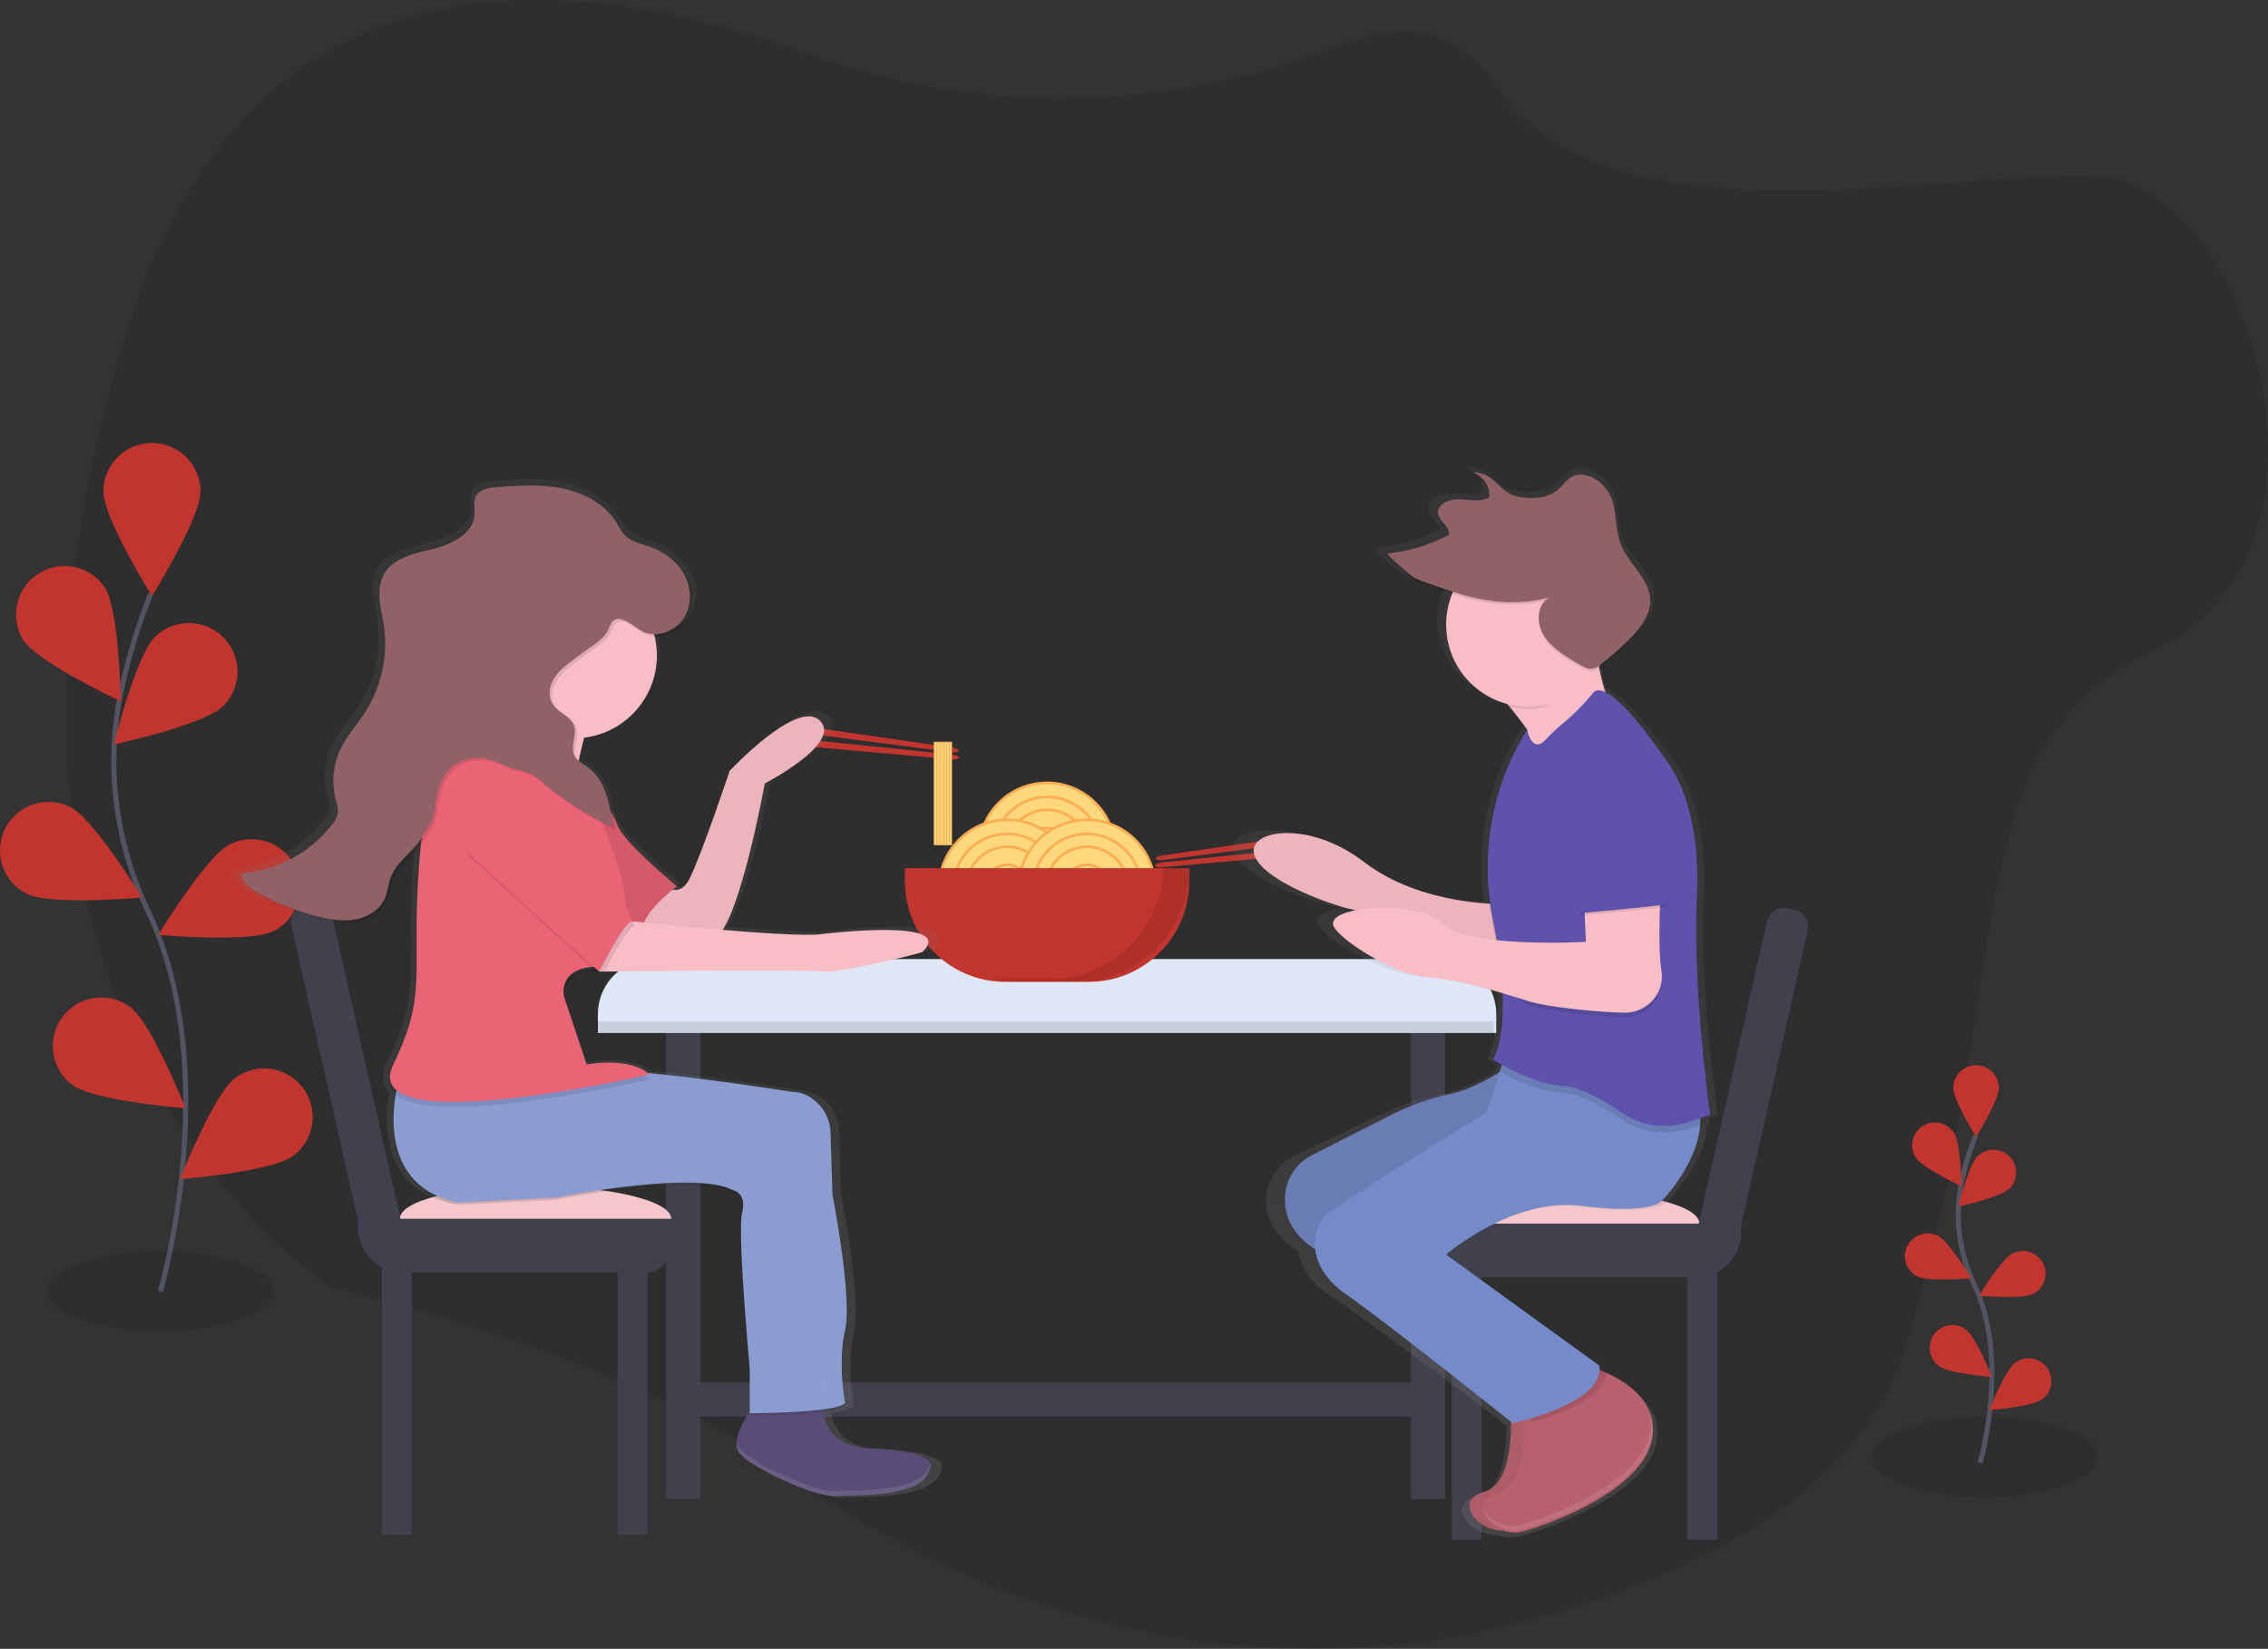 <svg id="d6af144a-e925-4ddf-847c-b38e3205da29" data-name="Layer 1" xmlns="http://www.w3.org/2000/svg" xmlns:xlink="http://www.w3.org/1999/xlink" width="903.77" height="657.14" viewBox="0 0 903.77 657.14"><rect x="0" y="0" width="903.77" height="657.14" fill="#333333" stroke="none"/><defs><linearGradient id="a8b3c97d-e0d9-42bd-b729-a4d45980fc6b" x1="736" y1="734.18" x2="736" y2="307.18" gradientUnits="userSpaceOnUse"><stop offset="0" stop-color="gray" stop-opacity="0.25"/><stop offset="0.54" stop-color="gray" stop-opacity="0.12"/><stop offset="1" stop-color="gray" stop-opacity="0.1"/></linearGradient><linearGradient id="b66fe85f-ad74-4eee-9789-144feaee2a7f" x1="381.42" y1="718.18" x2="381.42" y2="312.18" xlink:href="#a8b3c97d-e0d9-42bd-b729-a4d45980fc6b"/></defs><title>eating_together</title><ellipse cx="63.87" cy="514.57" rx="45" ry="16" opacity="0.1"/><ellipse cx="790.85" cy="580.72" rx="45" ry="16" opacity="0.1"/><path d="M681,139.86c-68.48,26.45-142.71,27.68-211.66,2.78C371.62,107.36,244,98.33,196.71,260,116,536.21,281.12,634.8,281.12,634.8s115.28,25.84,179.11,72.53c90.67,66.32,201.71,88.49,306.31,57.39,66.89-19.89,124.22-52.52,140.61-105.91,45.84-149.32,16.74-239.07,99.7-278.44s36.8-185.22-22.2-188.53-198,30.52-241-36.77C728.32,131.18,704.87,130.63,681,139.86Z" transform="translate(-148.11 -121.43)" opacity="0.1"/><path d="M937.14,704.42s12-40.84-2.26-70.9a64.51,64.51,0,0,1-5.22-40.47,108.49,108.49,0,0,1,5.73-19" transform="translate(-148.11 -121.43)" fill="none" stroke="#535461" stroke-miterlimit="10" stroke-width="2"/><path d="M926.51,555.06c0,5,9.06,19.52,9.06,19.52s9.06-14.51,9.06-19.52a9.06,9.06,0,0,0-18.13,0Z" transform="translate(-148.11 -121.43)" fill="#c1352e"/><path d="M911.53,582.79c2.72,4.2,18.22,11.46,18.22,11.46s-.28-17.11-3-21.31a9.06,9.06,0,1,0-15.21,9.85Z" transform="translate(-148.11 -121.43)" fill="#c1352e"/><path d="M912.18,630.16c4.47,2.25,21.51.7,21.51.7s-8.88-14.63-13.35-16.88a9.06,9.06,0,1,0-8.16,16.18Z" transform="translate(-148.11 -121.43)" fill="#c1352e"/><path d="M920.75,665.9c4,3,21.08,4.32,21.08,4.32s-6.28-15.92-10.3-18.89a9.06,9.06,0,0,0-10.78,14.57Z" transform="translate(-148.11 -121.43)" fill="#c1352e"/><path d="M948.77,595.22c-3.59,3.49-20.32,7.1-20.32,7.1s4.1-16.61,7.69-20.1a9.06,9.06,0,0,1,12.63,13Z" transform="translate(-148.11 -121.43)" fill="#c1352e"/><path d="M958.26,637.13c-4.47,2.25-21.51.7-21.51.7S945.63,623.2,950.1,621a9.06,9.06,0,0,1,8.16,16.18Z" transform="translate(-148.11 -121.43)" fill="#c1352e"/><path d="M961.89,679.14c-4,3-21.08,4.32-21.08,4.32s6.28-15.92,10.3-18.89a9.06,9.06,0,0,1,10.78,14.57Z" transform="translate(-148.11 -121.43)" fill="#c1352e"/><path d="M212,636.12S237.69,549,207.2,484.8c-12.8-26.93-17-57.15-11.13-86.37a231.54,231.54,0,0,1,12.23-40.54" transform="translate(-148.11 -121.43)" fill="none" stroke="#535461" stroke-miterlimit="10" stroke-width="2"/><path d="M189.33,317.34c0,10.68,19.34,41.66,19.34,41.66S228,328,228,317.34a19.34,19.34,0,1,0-38.68,0Z" transform="translate(-148.11 -121.43)" fill="#c1352e"/><path d="M157.36,376.51c5.81,9,38.88,24.46,38.88,24.46s-.6-36.52-6.41-45.48a19.34,19.34,0,0,0-32.47,21Z" transform="translate(-148.11 -121.43)" fill="#c1352e"/><path d="M158.75,477.63c9.54,4.81,45.91,1.49,45.91,1.49s-19-31.22-28.49-36a19.34,19.34,0,0,0-17.42,34.54Z" transform="translate(-148.11 -121.43)" fill="#c1352e"/><path d="M177,553.9c8.59,6.35,45,9.22,45,9.22s-13.4-34-22-40.32a19.34,19.34,0,0,0-23,31.1Z" transform="translate(-148.11 -121.43)" fill="#c1352e"/><path d="M236.85,403c-7.66,7.44-43.36,15.15-43.36,15.15s8.74-35.46,16.4-42.9a19.34,19.34,0,0,1,27,27.75Z" transform="translate(-148.11 -121.43)" fill="#c1352e"/><path d="M257.1,492.51c-9.54,4.81-45.91,1.49-45.91,1.49s19-31.22,28.49-36a19.34,19.34,0,1,1,17.42,34.54Z" transform="translate(-148.11 -121.43)" fill="#c1352e"/><path d="M264.85,582.17c-8.59,6.35-45,9.22-45,9.22s13.4-34,22-40.32a19.34,19.34,0,0,1,23,31.1Z" transform="translate(-148.11 -121.43)" fill="#c1352e"/><path d="M527.26,421.22,471.53,414c-2.26-.29-4-1.15-3.94-1.9h0c.1-.75,2-1.1,4.31-.77l55.61,8.05c1.53.22,2.69.8,2.62,1.31h0C530.06,421.17,528.78,421.42,527.26,421.22Z" transform="translate(-148.11 -121.43)" fill="#c1352e"/><path d="M527.61,422.17l-55.9-5.78c-2.27-.23-4.2.19-4.27.94h0c-.07.75,1.74,1.54,4,1.74l56,5c1.54.14,2.8-.16,2.85-.67h0C530.33,422.86,529.14,422.33,527.61,422.17Z" transform="translate(-148.11 -121.43)" fill="#c1352e"/><path d="M611.47,464.22,667.19,457c2.26-.29,4-1.15,3.94-1.9h0c-.1-.75-2-1.1-4.31-.77l-55.61,8.05c-1.53.22-2.69.8-2.62,1.31h0C608.66,464.17,609.94,464.42,611.47,464.22Z" transform="translate(-148.11 -121.43)" fill="#c1352e"/><path d="M611.11,465.17l55.9-5.78c2.27-.23,4.2.19,4.27.94h0c.07.75-1.74,1.54-4,1.74l-56,5c-1.54.14-2.8-.16-2.85-.67h0C608.39,465.86,609.58,465.33,611.11,465.17Z" transform="translate(-148.11 -121.43)" fill="#c1352e"/><rect x="265.44" y="402.64" width="13.59" height="194.86" fill="#40414d"/><rect x="562.26" y="402.64" width="13.59" height="194.86" fill="#40414d"/><path d="M260.25,386.78h314a22,22,0,0,1,22,22v2.92a0,0,0,0,1,0,0h-358a0,0,0,0,1,0,0v-2.92A22,22,0,0,1,260.25,386.78Z" fill="#dfe6f5"/><path d="M259.25,386.78h314a22,22,0,0,1,22,22v2.92a0,0,0,0,1,0,0h-358a0,0,0,0,1,0,0v-2.92A22,22,0,0,1,259.25,386.78Z" opacity="0.1"/><path d="M260.25,382.24h314a22,22,0,0,1,22,22v2.92a0,0,0,0,1,0,0h-358a0,0,0,0,1,0,0v-2.92A22,22,0,0,1,260.25,382.24Z" fill="#dfe6f5"/><circle cx="417.25" cy="339.19" r="27.19" fill="#ffd77c" stroke="#ffab50" stroke-miterlimit="10"/><circle cx="417.25" cy="339.19" r="21.55" fill="#ffd77c" stroke="#ffab50" stroke-miterlimit="10"/><circle cx="417.25" cy="339.19" r="16.42" fill="#ffd77c" stroke="#ffab50" stroke-miterlimit="10"/><circle cx="417.25" cy="339.19" r="9.23" fill="#ffd77c" stroke="#ffab50" stroke-miterlimit="10"/><circle cx="401.39" cy="353.92" r="27.19" fill="#ffd77c" stroke="#ffab50" stroke-miterlimit="10"/><circle cx="401.39" cy="353.92" r="21.55" fill="#ffd77c" stroke="#ffab50" stroke-miterlimit="10"/><circle cx="401.39" cy="353.92" r="16.42" fill="#ffd77c" stroke="#ffab50" stroke-miterlimit="10"/><circle cx="401.39" cy="353.92" r="9.23" fill="#ffd77c" stroke="#ffab50" stroke-miterlimit="10"/><circle cx="433.11" cy="353.92" r="27.19" fill="#ffd77c" stroke="#ffab50" stroke-miterlimit="10"/><circle cx="433.11" cy="353.92" r="21.55" fill="#ffd77c" stroke="#ffab50" stroke-miterlimit="10"/><circle cx="433.11" cy="353.92" r="16.42" fill="#ffd77c" stroke="#ffab50" stroke-miterlimit="10"/><circle cx="433.11" cy="353.92" r="9.23" fill="#ffd77c" stroke="#ffab50" stroke-miterlimit="10"/><path d="M360.6,346H473.89a0,0,0,0,1,0,0v5.32a40,40,0,0,1-40,40H400.6a40,40,0,0,1-40-40V346A0,0,0,0,1,360.6,346Z" fill="#c1352e"/><path d="M611.78,467.42a45.31,45.31,0,0,1-45.29,44.18H544A45.42,45.42,0,0,0,554,512.74h22.66A45.32,45.32,0,0,0,622,467.42Z" transform="translate(-148.11 -121.43)" opacity="0.1"/><rect x="563.1" y="532" width="13.59" height="294.56" transform="translate(1101.06 -12.05) rotate(90)" fill="#40414d"/><rect x="152.17" y="503.59" width="11.89" height="108.18" fill="#40414d"/><rect x="246.08" y="503.59" width="11.89" height="108.18" fill="#40414d"/><path d="M415.6,607.19c0,7.22-24.48,13.08-54.68,13.08s-53.49-5.85-53.49-13.08,23.29-13.08,53.49-13.08S415.6,600,415.6,607.19Z" transform="translate(-148.11 -121.43)" fill="#f6c6cd"/><path d="M142.66,485.75H267.48a0,0,0,0,1,0,0v10.9a10.5,10.5,0,0,1-10.5,10.5H160.66a18,18,0,0,1-18-18v-3.4A0,0,0,0,1,142.66,485.75Z" fill="#40414d"/><path d="M285.89,480h2.64a7,7,0,0,1,7,7V628.58a0,0,0,0,1,0,0h-4a12.66,12.66,0,0,1-12.66-12.66V487A7,7,0,0,1,285.89,480Z" transform="translate(-263.1 -44.6) rotate(-12.72)" fill="#40414d"/><rect x="820.55" y="626.94" width="11.89" height="108.18" transform="translate(1504.87 1240.63) rotate(-180)" fill="#40414d"/><rect x="726.64" y="626.94" width="11.89" height="108.18" transform="translate(1317.05 1240.63) rotate(-180)" fill="#40414d"/><path d="M717.13,609.11c0,7.22,24.48,13.08,54.68,13.08s53.49-5.85,53.49-13.08S802,596,771.81,596,717.13,601.89,717.13,609.11Z" transform="translate(-148.11 -121.43)" fill="#f6c6cd"/><path d="M735.13,609.11h96.32a10.5,10.5,0,0,1,10.5,10.5v10.9a0,0,0,0,1,0,0H717.13a0,0,0,0,1,0,0v-3.4A18,18,0,0,1,735.13,609.11Z" transform="translate(1410.96 1118.19) rotate(-180)" fill="#40414d"/><path d="M849.85,481.91h4a0,0,0,0,1,0,0V623.51a7,7,0,0,1-7,7h-2.64a7,7,0,0,1-7-7V494.57A12.66,12.66,0,0,1,849.85,481.91Z" transform="translate(1399.71 1163.49) rotate(-167.28)" fill="#40414d"/><path d="M829.17,567l3.51-1.11s-6-40.08-5.94-76c0-1,0-2.07,0-3.1.07-2.24.15-4.46.26-6.63.14-2.78.17-5.43.15-8,.33-34.59-13.3-49.2-13.3-49.2s-16-22.82-25.59-27.26c-.83-2.6-1.78-5.94-2.62-9.82.31-.21.61-.42.9-.64a129.45,129.45,0,0,0,11.35-9.47c4.92-4.61,9.64-10.23,9.38-16.57a12.16,12.16,0,0,0-.06-1.85c-.91-7.65-8.86-13.41-12.07-20.66-2.7-6.09-1.89-12.87-4.25-19.05s-10.6-11.93-16.82-8.68c-2.29,1.2-3.67,3.32-5.58,4.93-4.74,4-12.38,4.37-18.86,2.55s-8.4-9.24-17.46-9.26a10.53,10.53,0,0,1,2.29,1.09,14.42,14.42,0,0,0-2.29-.2,10,10,0,0,1,6.92,8.41,6.92,6.92,0,0,1-.08.72c-3.62,1.95-8.38.84-12.72.77s-9.28,2.12-8.85,5.67a3.43,3.43,0,0,0,0,1.22c.57,2.69,4.17,4.72,4.61,7.21,0,.07,0,.13,0,.2a74.76,74.76,0,0,1-25.65,7.48c-.29,0-.16.35.26.86l-.26,0c-1.63.17,9.77,9.18,11.07,9.77,4.76,2.16,10.45,3.75,15.49,5.41l.44.14a31.54,31.54,0,0,0-2.57,12.49c0,15.4,11.07,28.34,26.06,32,2.8,3.27,5.74,6.86,8.42,10.43h-.19S737.89,433.77,738.44,468a100.05,100.05,0,0,0,.68,12.84c-11.08-.63-34.89-3.55-53-16.81-24.43-17.87-51.68-12.51-46-1.79s34.77,19.65,39.46,20.55c.44.08,1.46.32,2.92.68-5.78,1.09-9.74,3-9.5,5.57.47,4.91,25.37,20.55,40.4,21.44,9.93.59,21.88,3.65,31.31,6.34.91,20.55-4.06,26.71-4.06,26.71s1.48.91,3.93,2.2l-1.05,3c-6.1,3.52-13.62,7.19-20.46,8.67a112.38,112.38,0,0,0-25.24,8.4l-33.83,16.35a19.59,19.59,0,0,0-11.2,15.39c-.74,6.93,1.35,15.59,12.67,22.46.7,5.63,4.14,12.2,13.17,18.22,17.5,11.64,63.49,46.51,69.75,51.27.12,8.51-1,25.58-11.5,28.24-13.16,3.34-2.57,16,8.07,15.5a13.94,13.94,0,0,0,7.91.58c11.28-2.68,52.62-17,55.44-38.42a20.53,20.53,0,0,0,.16-2.8,18.68,18.68,0,0,0-2.62-10.41,18.74,18.74,0,0,1,1.07,3c-3.42-7.8-11.75-12.7-18.23-15.46,0-.07,0-.15,0-.22-1-.39-2-.71-2.82-1a8.39,8.39,0,0,0-.13-1.73l-64.83-44.67s28.19-23.23,57.32-19.65S812,600.74,812,600.74s14.94-14.21,16.44-30.57l.94-.25S829.31,568.89,829.17,567Z" transform="translate(-148.11 -121.43)" fill="url(#a8b3c97d-e0d9-42bd-b729-a4d45980fc6b)"/><path d="M750,683.35s2.65,29.17-10.61,32.71-.88,17.68,9.72,15,49.51-16.8,52.16-38-26.52-28.29-26.52-28.29Z" transform="translate(-148.11 -121.43)" fill="#b8616e"/><path d="M750,683.35s2.65,29.17-10.61,32.71-.88,17.68,9.72,15,49.51-16.8,52.16-38-26.52-28.29-26.52-28.29Z" transform="translate(-148.11 -121.43)" opacity="0.05"/><path d="M755.33,684.23s2.65,29.17-10.61,32.71-.88,17.68,9.72,15,49.51-16.8,52.16-38-26.52-28.29-26.52-28.29Z" transform="translate(-148.11 -121.43)" fill="#b8616e"/><path d="M782.73,666.55,758,685.12s.11,1.26.18,3.27c9.34-2.56,29.69-9.36,30-20A47.92,47.92,0,0,0,782.73,666.55Z" transform="translate(-148.11 -121.43)" opacity="0.1"/><rect x="608.54" y="290.95" width="10.61" height="7.96" fill="#f8bdc5"/><path d="M757.1,541s-16.85,13.24-30.69,16.38a102.16,102.16,0,0,0-23.75,8.31l-31.83,16.18a19.34,19.34,0,0,0-10.54,15.23c-.91,9,2.71,20.84,24.31,27.88l68.07,56.58,21.22-17.68L701.4,608.2l55.7-34.48Z" transform="translate(-148.11 -121.43)" fill="#758ac8"/><path d="M757.1,541s-16.85,13.24-30.69,16.38a102.16,102.16,0,0,0-23.75,8.31l-31.83,16.18a19.34,19.34,0,0,0-10.54,15.23c-.91,9,2.71,20.84,24.31,27.88l68.07,56.58,21.22-17.68L701.4,608.2l55.7-34.48Z" transform="translate(-148.11 -121.43)" opacity="0.1"/><path d="M747.37,481.78s-32.71.88-55.7-16.8-48.62-12.38-43.32-1.77,32.71,19.45,37.13,20.33,68.07,18.57,68.07,18.57Z" transform="translate(-148.11 -121.43)" fill="#f8bdc5"/><path d="M747.37,481.78s-32.71.88-55.7-16.8-48.62-12.38-43.32-1.77,32.71,19.45,37.13,20.33,68.07,18.57,68.07,18.57Z" transform="translate(-148.11 -121.43)" opacity="0.05"/><path d="M750.91,533.06,740.3,564.89s-59.67,36.69-64.54,41.55c-3.78,3.78-8.84,18.57,8.84,30.94s66.3,51.28,66.3,51.28,37.13-8,34.48-23l-61-44.2s26.52-23,53.93-19.45,31.83-1.77,31.83-1.77S831.36,579,824.28,558.7,750.91,533.06,750.91,533.06Z" transform="translate(-148.11 -121.43)" fill="#758ac8"/><path d="M737.65,389s30.06,32.71,28.29,42.43,23.87-28.29,23.87-28.29-8-19.45-6.19-40.67Z" transform="translate(-148.11 -121.43)" fill="#f8bdc5"/><path d="M763.88,419a87.88,87.88,0,0,1,6.47-6.17,89.71,89.71,0,0,0,12.39-12.37c6.19-8,29.17,26.52,29.17,26.52s14.14,15.91,12.38,53.93,2.21,88.85,2.21,88.85l-5.35,1.49a30.63,30.63,0,0,1-27.1-3.85c-7.06-4.88-16-10-22.8-10.46-13.26-.88-25.2-8.4-25.2-8.4s5.75-13.7-3.09-57.91S756.65,415,756.65,415,758.43,424.62,763.88,419Z" transform="translate(-148.11 -121.43)" opacity="0.1"/><path d="M829.59,565.77l-5.3,1.77-3.15,1.05a30.62,30.62,0,0,1-27.1-3.85c-7.05-4.87-16-10-22.8-10.46C758,553.39,743,543.67,743,543.67s8.84-11.49,0-55.7,13.7-75.59,13.7-75.59,1.78,9.57,7.23,3.94a86.81,86.81,0,0,1,6.46-6.16,89.71,89.71,0,0,0,12.39-12.37c6.19-8,29.17,26.52,29.17,26.52s14.14,15.91,12.38,53.93c-.19,4-.27,8.12-.28,12.29C823.92,526.11,829.59,565.77,829.59,565.77Z" transform="translate(-148.11 -121.43)" fill="#5e52ad"/><path d="M779.2,479.13l.88,19.45s-46.86,2.65-56.58-7.07S750,520.1,758,522.45c7.51,2.21,26.9,4.16,37.07,4.36a15,15,0,0,0,14-8.49,14.15,14.15,0,0,0,1.1-8.25c-1.77-11.49,0-36.25,0-36.25Z" transform="translate(-148.11 -121.43)" opacity="0.1"/><path d="M779.2,477.36l.88,19.45s-46.86,2.65-56.58-7.07-44.89-7.57-44.2,0c.44,4.86,23.87,20.33,38,21.22S750,518.33,758,520.68c7.51,2.21,26.9,4.16,37.07,4.36a15,15,0,0,0,14-8.49,14.15,14.15,0,0,0,1.1-8.25c-1.77-11.49,0-36.25,0-36.25Z" transform="translate(-148.11 -121.43)" fill="#f8bdc5"/><path d="M789.81,420.78s-20.33,2.65-17.68,32.71,6.19,32.71,6.19,32.71,30.06-2.65,33.59-3.54,1.77-33.59,1.77-33.59S812.79,419.9,789.81,420.78Z" transform="translate(-148.11 -121.43)" opacity="0.1"/><path d="M789.81,419.9s-20.33,2.65-17.68,32.71,6.19,32.71,6.19,32.71,30.06-2.65,33.59-3.54,1.77-33.59,1.77-33.59S812.79,419,789.81,419.9Z" transform="translate(-148.11 -121.43)" fill="#5e52ad"/><path d="M782.29,381.44c-1.39-7,1.46-9.16,2.21-18.12l-46,26.52s5.27,5.74,11.26,13.11a32.77,32.77,0,0,0,8.19,1C770,404,776.59,391.06,782.29,381.44Z" transform="translate(-148.11 -121.43)" opacity="0.1"/><circle cx="608.98" cy="248.96" r="32.71" fill="#f8bdc5"/><path d="M765.34,360.46c-5,3.18-5.07,10.37-1.85,15.35s8.77,8.27,14.11,11.37c1.55.9,3.26,1.83,5,1.63a7.37,7.37,0,0,0,3.58-1.81,123.46,123.46,0,0,0,10.68-9.37c4.86-4.78,9.53-10.67,8.77-17.34-.86-7.57-8.34-13.27-11.36-20.44-2.54-6-1.78-12.73-4-18.86s-10-11.8-15.82-8.59c-2.15,1.18-3.45,3.29-5.25,4.88-4.46,3.94-11.65,4.33-17.75,2.53s-7.91-9.15-16.42-9.17c4.23,1.49,7.09,5.9,6.44,9.92-3.41,1.93-7.89.83-12,.76s-9,2.23-8.29,5.93c.62,3,4.95,5.23,4.31,8.23a67.76,67.76,0,0,1-24.14,7.4c-1.53.17,9.19,9.08,10.41,9.67,4.47,2.14,9.84,3.71,14.57,5.35C739.18,362.33,752.34,363.91,765.34,360.46Z" transform="translate(-148.11 -121.43)" opacity="0.1"/><path d="M765.34,359.57c-5,3.18-5.07,10.37-1.85,15.35s8.77,8.27,14.11,11.37c1.55.9,3.26,1.83,5,1.63a7.37,7.37,0,0,0,3.58-1.81,123.46,123.46,0,0,0,10.68-9.37c4.86-4.78,9.53-10.67,8.77-17.34-.86-7.57-8.34-13.27-11.36-20.44-2.54-6-1.78-12.73-4-18.86s-10-11.8-15.82-8.59c-2.15,1.18-3.45,3.29-5.25,4.88-4.46,3.94-11.65,4.33-17.75,2.53s-7.91-9.15-16.42-9.17c4.23,1.49,7.09,5.9,6.44,9.92-3.41,1.93-7.89.83-12,.76s-9,2.23-8.29,5.93c.62,3,4.95,5.23,4.31,8.23a67.76,67.76,0,0,1-24.14,7.4c-1.53.17,9.19,9.08,10.41,9.67,4.47,2.14,9.84,3.71,14.57,5.35C739.18,361.45,752.34,363,765.34,359.57Z" transform="translate(-148.11 -121.43)" fill="#916168"/><path d="M804.29,680.89a19.51,19.51,0,0,1,1.43,10.41c-2.65,21.22-41.55,35.36-52.16,38-5.59,1.4-11.68-1.87-14.23-5.8,1.64,4.62,8.7,9.17,15.12,7.57,10.61-2.65,49.51-16.8,52.16-38A19.41,19.41,0,0,0,804.29,680.89Z" transform="translate(-148.11 -121.43)" fill="#fff" opacity="0.1"/><path d="M523.34,705h0c-.79-1.78-4.89-5.25-24.66-6-13.54-.51-18.15-7.66-19.4-14.64,4.45-.58,7.93-1.38,9.07-2.49,0,0-.06-.32-.16-.89l.16-.12A93.7,93.7,0,0,1,487,665.62a58.64,58.64,0,0,1,1.38-13,38.34,38.34,0,0,0,.69-8.57c.11-17-5.86-46.88-5.86-46.88l-.82-24.83A17.25,17.25,0,0,0,473,557.44a14.13,14.13,0,0,0-6.35-1.58s-31.34-4.94-59.55-7.63c-2-1.61-9.05-5.95-25.21-3.46l-9.3-27.22a7.73,7.73,0,0,1-.16-1c.33-3.46,2.64-8.67,13.41-9l2.25,2s.4-.79,1.07-2c13.36-.15,86.14-.89,89.89,0,4.13,1,40.31-7.06,41.35-8.06,14.06-13.71-41.35-7.06-41.35-7.06-5.45.89-23.06-.17-41.1-1.64,8.93-13.39,17.33-58.84,17.33-58.84s32-16.13,22.74-25.2-37.21,20.16-37.21,20.16-11.37,33.27-16.54,43.35c-2,4-4.59,4.82-6.9,4.36,1.05-.84,1.73-1.34,1.73-1.34s-22.74-18.15-24.81-25.2a16.84,16.84,0,0,0-1.52-3.31c-1.09-6.39-3-12.68-7.66-16.87a17.33,17.33,0,0,0-2.58-2.27c-1.26-.9-2.69-1.68-3.88-2.66l0,0c.67-3.08,1.45-6.28,2.26-9.38,16.88-2,30-16,30-33a32.55,32.55,0,0,0-.91-7.61,14.66,14.66,0,0,0,13-6.26c3.41-5.08,3.3-12,.44-17.36a21.49,21.49,0,0,0-4.58-5.78,27.09,27.09,0,0,0-10.5-6.56c-3.43-1.19-7.22-1.9-9.94-4.23a44.09,44.09,0,0,1-3.31-5,25.59,25.59,0,0,0-4-4.66c-5-5.15-12.06-8.32-19.25-9.72-8.76-1.71-17.81-1.1-26.72-.49-3.33.23-7.24.82-8.74,3.72-1.13,2.18-.39,4.79-.54,7.22-.47,7.73-9.31,12-17,13.87S302,341.22,298.29,348c-3.37,6.12-1,13.54.08,20.41A49.93,49.93,0,0,1,290.84,403c-3.38,5.17-7.74,9.77-10.41,15.32a29.21,29.21,0,0,0-1.94,19.86c.5,1.94,1.22,3.92.86,5.9a10.29,10.29,0,0,1-2.34,4.39A53,53,0,0,1,239.31,468a10.8,10.8,0,0,0,3.44,5.19,24.85,24.85,0,0,0,7.14,4.93,107.81,107.81,0,0,0,21.9,8.15c5.1,1.29,10.43,2.21,15.62,1.33s10.25-3.85,12.38-8.55c1.24-2.72,1.42-5.8,2.52-8.57,2.19-5.54,7.62-9.13,11.29-13.88a347.08,347.08,0,0,0-1.75,36.84c0,3.85,0,7.32,0,10.54,0,13.89-1,23.47-9.61,40.82a10.36,10.36,0,0,0-1.29,6,6.58,6.58,0,0,0,2.25,6.11,59.24,59.24,0,0,0-.87,10.48c-.12,12.64,4.15,29.61,26.79,33.91l40.31-2s56.85-11.09,72.35-3a5.72,5.72,0,0,1,4.53,5.58,12.83,12.83,0,0,1-.39,2.49,39.15,39.15,0,0,0-.49,7.93c-.07,17,3.59,55.58,3.59,55.58v16.36c-2.58,3.88-5.76,9.62-5.35,13.85,0,.09,0,.19,0,.28s0,.25.06.37,0,.22.07.33.06.21.09.32.08.24.13.35.07.18.11.27.13.26.2.38l.12.21a4.84,4.84,0,0,0,.4.55c5.17,6,31,17.61,39.28,17.14,8.79-.5,38.24,1,39.28-12.1A1.59,1.59,0,0,0,523.34,705Z" transform="translate(-148.11 -121.43)" fill="url(#b66fe85f-ad74-4eee-9789-144feaee2a7f)"/><path d="M449.86,679.68s-12,15-7,21,30,17.47,38,17c8.5-.5,37,1,38-12,0,0,2-6-24-7s-18-28-18-28Z" transform="translate(-148.11 -121.43)" fill="#594c76"/><path d="M306.86,553.68s-12,41,24,48l39-2s55-11,70-3c0,0,6,1,4,9s3,62,3,62v18s34,0,38-4c0,0-3-16,0-29s-5-54-5-54L479.07,574a17.16,17.16,0,0,0-9.06-14.8,13.4,13.4,0,0,0-6.14-1.56s-68-11-92-9S306.86,553.68,306.86,553.68Z" transform="translate(-148.11 -121.43)" opacity="0.1"/><path d="M306.86,552.68s-12,41,24,48l39-2s55-11,70-3c0,0,6,1,4,9s3,62,3,62v18s34,0,38-4c0,0-3-16,0-29s-5-54-5-54L479.07,573a17.16,17.16,0,0,0-9.06-14.8,13.4,13.4,0,0,0-6.14-1.56s-68-11-92-9S306.86,552.68,306.86,552.68Z" transform="translate(-148.11 -121.43)" fill="#8b9cd1"/><path d="M409.86,471.68s8,10,13,0,16-43,16-43,27-29,36-20-22,25-22,25-11,61-21,62-25,0-25,0l-5-11Z" transform="translate(-148.11 -121.43)" fill="#f8bdc5"/><path d="M409.86,471.68s8,10,13,0,16-43,16-43,27-29,36-20-22,25-22,25-11,61-21,62-25,0-25,0l-5-11Z" transform="translate(-148.11 -121.43)" opacity="0.05"/><path d="M373.86,421.68s18,21,20,28,24,25,24,25-16,12-13,18-21-20-21-20l-28-41Z" transform="translate(-148.11 -121.43)" fill="#eb6475"/><path d="M373.86,421.68s18,21,20,28,24,25,24,25-16,12-13,18-21-20-21-20l-28-41Z" transform="translate(-148.11 -121.43)" opacity="0.1"/><path d="M385.86,397.68s-9,29-9,40-38-3-37-9,22-28,23-37S385.86,397.68,385.86,397.68Z" transform="translate(-148.11 -121.43)" fill="#f8bdc5"/><path d="M355.86,417.68s-35-9-40,42,4,57-11,88,102,4,102,4-6-7-25-4l-9-27s-3-12,14-12,9-35,9-35-9-30-14-33S367.86,419.68,355.86,417.68Z" transform="translate(-148.11 -121.43)" opacity="0.1"/><path d="M355.86,415.68s-35-9-40,42,4,57-11,88,102,4,102,4-6-7-25-4l-9-27s-3-12,14-12,9-35,9-35-9-30-14-33S367.86,417.68,355.86,415.68Z" transform="translate(-148.11 -121.43)" fill="#eb6475"/><path d="M390.86,487.68s73,8,85,6c0,0,53.6-6.6,40,7-1,1-36,9-40,8s-89,0-89,0l-1-10Z" transform="translate(-148.11 -121.43)" fill="#f8bdc5"/><path d="M334.86,462.68l53,48s10-20,13-20-36-59-36-59-10-12-16-6S324.86,427.68,334.86,462.68Z" transform="translate(-148.11 -121.43)" opacity="0.1"/><path d="M333.86,460.68l53,48s10-20,13-20-36-59-36-59-10-12-16-6S323.86,425.68,333.86,460.68Z" transform="translate(-148.11 -121.43)" fill="#eb6475"/><circle cx="228.75" cy="261.25" r="33" fill="#f8bdc5"/><path d="M405.76,374.39c5.6,2.21,12.46-.44,15.76-5.47s3.2-11.88.42-17.22-7.92-9.22-13.59-11.24c-3.44-1.22-7.27-1.92-9.91-4.44-1.67-1.59-2.66-3.74-3.91-5.68-4.67-7.28-13-11.58-21.47-13.27s-17.23-1.09-25.85-.49c-3.22.23-7,.81-8.46,3.69-1.09,2.16-.38,4.75-.52,7.16-.45,7.67-9,11.92-16.47,13.76s-16.13,3.57-19.77,10.33c-3.26,6.07-.93,13.43.08,20.25A50.54,50.54,0,0,1,294.79,406c-3.27,5.13-7.48,9.69-10.07,15.2a29.64,29.64,0,0,0-1.88,19.7c.49,1.93,1.18,3.89.84,5.85a10.29,10.29,0,0,1-2.26,4.35,50.88,50.88,0,0,1-36.47,19.42c1.14,4.29,5.29,7,9.24,9a102.69,102.69,0,0,0,21.18,8.08c4.93,1.28,10.09,2.19,15.11,1.32s9.91-3.82,12-8.48c1.2-2.7,1.38-5.75,2.44-8.51,2.39-6.19,8.76-9.93,12.18-15.62,3.27-5.44,4.54-6.08,5.37-12.36s2.66-13.06,7.82-16.75c5.4-3.87,13-3.13,19-.16s9.71,1.81,14.72,6.17a122,122,0,0,0,29.21,18.82c-1-8.72-2.61-18.45-9.69-23.64-2-1.49-4.53-2.63-5.59-4.91-1.69-3.63,1.2-8.06-.11-11.85s-6.29-5.19-8.5-8.63c-1.88-2.92-1.37-6.89.39-9.89s4.54-5.22,7.31-7.32q3.69-2.79,7.48-5.45a26.72,26.72,0,0,0,6.08-5.3c1-1.37,1.66-4.37,3.05-5.34C397.14,367.28,402.52,373.12,405.76,374.39Z" transform="translate(-148.11 -121.43)" opacity="0.1"/><path d="M404.76,373.39c5.6,2.21,12.46-.44,15.76-5.47s3.2-11.88.42-17.22-7.92-9.22-13.59-11.24c-3.44-1.22-7.27-1.92-9.91-4.44-1.67-1.59-2.66-3.74-3.91-5.68-4.67-7.28-13-11.58-21.47-13.27s-17.23-1.09-25.85-.49c-3.22.23-7,.81-8.46,3.69-1.09,2.16-.38,4.75-.52,7.16-.45,7.67-9,11.92-16.47,13.76s-16.13,3.57-19.77,10.33c-3.26,6.07-.93,13.43.08,20.25A50.54,50.54,0,0,1,293.79,405c-3.27,5.13-7.48,9.69-10.07,15.2a29.64,29.64,0,0,0-1.88,19.7c.49,1.93,1.18,3.89.84,5.85a10.29,10.29,0,0,1-2.26,4.35,50.88,50.88,0,0,1-36.47,19.42c1.14,4.29,5.29,7,9.24,9a102.69,102.69,0,0,0,21.18,8.08c4.93,1.28,10.09,2.19,15.11,1.32s9.91-3.82,12-8.48c1.2-2.7,1.38-5.75,2.44-8.51,2.39-6.19,8.76-9.93,12.18-15.62,3.27-5.44,4.54-6.08,5.37-12.36s2.66-13.06,7.82-16.75c5.4-3.87,13-3.13,19-.16s9.71,1.81,14.72,6.17a122,122,0,0,0,29.21,18.82c-1-8.72-2.61-18.45-9.69-23.64-2-1.49-4.53-2.63-5.59-4.91-1.69-3.63,1.2-8.06-.11-11.85s-6.29-5.19-8.5-8.63c-1.88-2.92-1.37-6.89.39-9.89s4.54-5.22,7.31-7.32q3.69-2.79,7.48-5.45a26.72,26.72,0,0,0,6.08-5.3c1-1.37,1.66-4.37,3.05-5.34C396.14,366.28,401.52,372.12,404.76,373.39Z" transform="translate(-148.11 -121.43)" fill="#916168"/><g opacity="0.1"><path d="M475.72,678.56a34.56,34.56,0,0,1,1.14-7.88l-.5.17A34.82,34.82,0,0,0,475.72,678.56Z" transform="translate(-148.11 -121.43)" fill="#fff"/><path d="M480.86,715.68c-8,.47-33-11-38-17a5.33,5.33,0,0,1-1.16-2.84,6.28,6.28,0,0,0,1.16,4.84c5,6,30,17.47,38,17,8.5-.5,37,1,38-12a1.62,1.62,0,0,0-.14-1.06C516.43,716.6,489.15,715.19,480.86,715.68Z" transform="translate(-148.11 -121.43)" fill="#fff"/></g><rect x="372.25" y="295.75" width="1" height="41" fill="#ffd77c" stroke="#ffab50" stroke-miterlimit="10" stroke-width="0.25"/><rect x="373.25" y="295.75" width="1" height="41" fill="#ffd77c" stroke="#ffab50" stroke-miterlimit="10" stroke-width="0.25"/><rect x="374.25" y="295.75" width="1" height="41" fill="#ffd77c" stroke="#ffab50" stroke-miterlimit="10" stroke-width="0.25"/><rect x="375.25" y="295.75" width="1" height="41" fill="#ffd77c" stroke="#ffab50" stroke-miterlimit="10" stroke-width="0.25"/><rect x="376.25" y="295.75" width="1" height="41" fill="#ffd77c" stroke="#ffab50" stroke-miterlimit="10" stroke-width="0.25"/><rect x="377.25" y="295.75" width="1" height="41" fill="#ffd77c" stroke="#ffab50" stroke-miterlimit="10" stroke-width="0.25"/><rect x="378.25" y="295.75" width="1" height="41" fill="#ffd77c" stroke="#ffab50" stroke-miterlimit="10" stroke-width="0.25"/></svg>